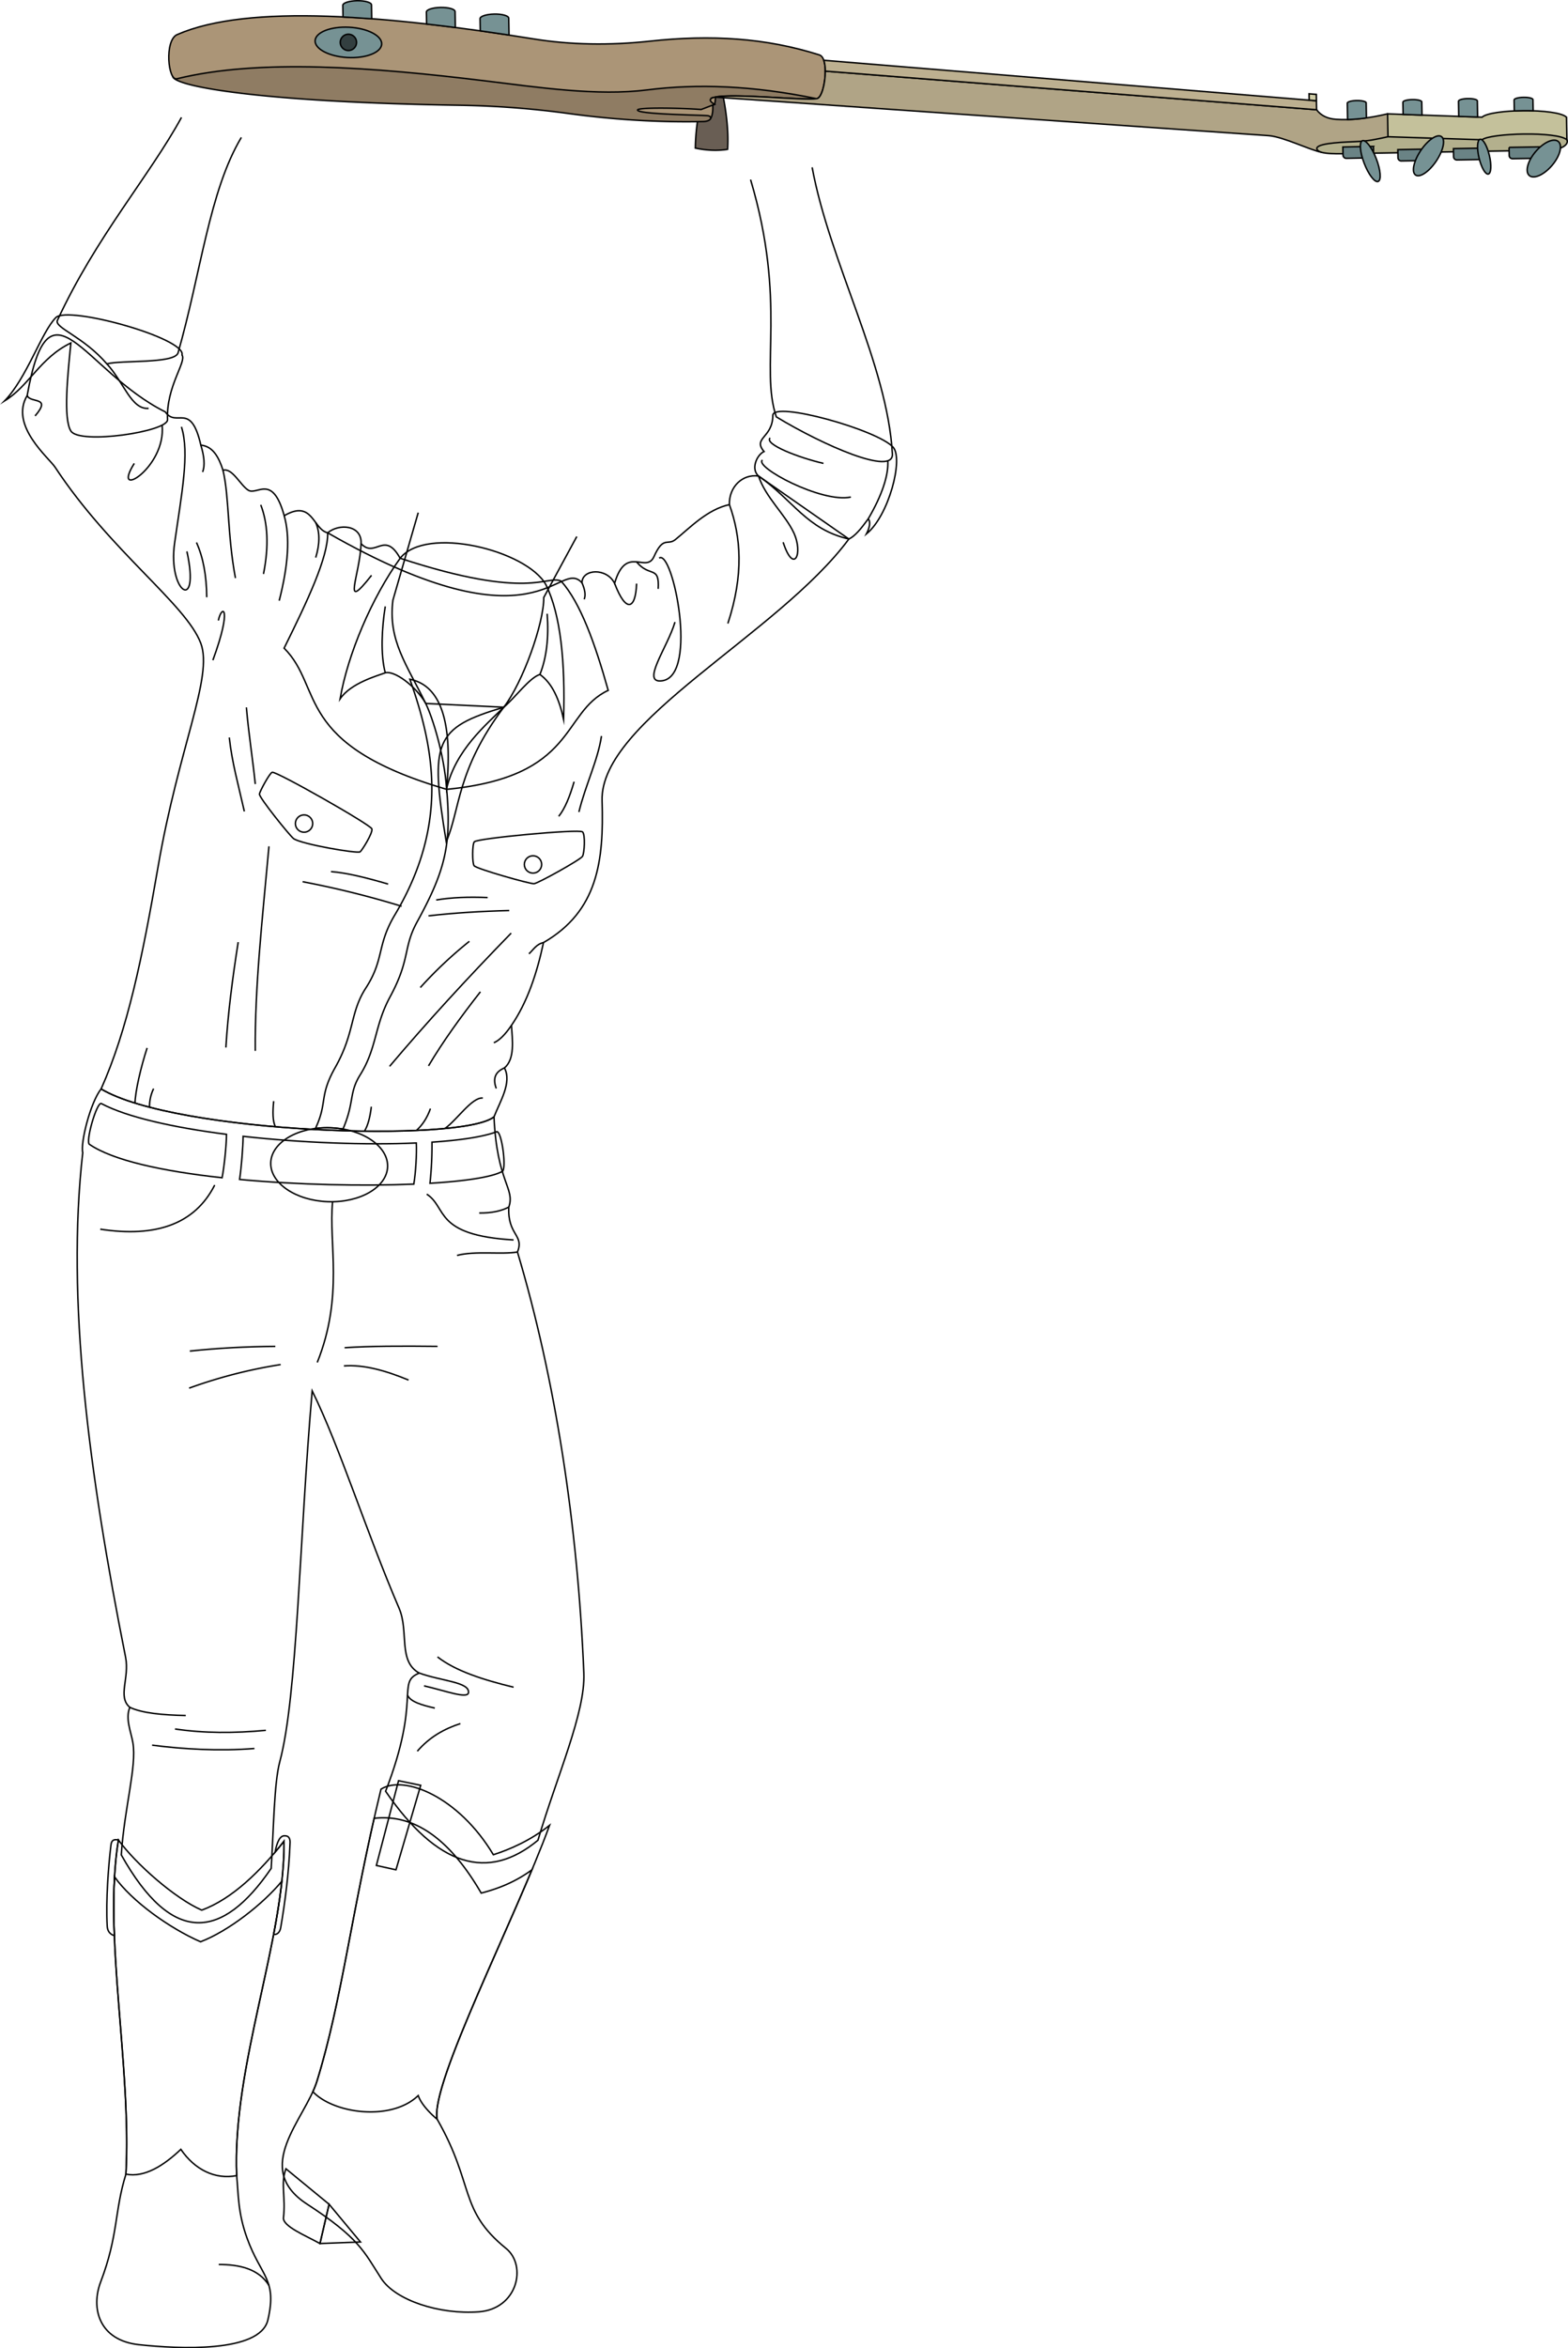 <svg id="presence" xmlns="http://www.w3.org/2000/svg" viewBox="0 0 2140.02 3202.67">
  <defs>
    <style>
      .cls-1 {
        fill: #695e54;
      }

      .cls-1, .cls-10, .cls-11, .cls-12, .cls-2, .cls-3, .cls-4, .cls-5, .cls-6, .cls-7, .cls-8, .cls-9 {
        stroke: #000;
        stroke-miterlimit: 10;
        stroke-width: 2px;
      }

      .cls-2 {
        fill: #ab9577;
      }

      .cls-3 {
        fill: #8f7c63;
      }

      .cls-4 {
        fill: #b0a486;
      }

      .cls-5 {
        fill: #bdb090;
      }

      .cls-6 {
        fill: #b3b08d;
      }

      .cls-7 {
        fill: #c4c19b;
      }

      .cls-8 {
        fill: #cfcca6;
      }

      .cls-9 {
        fill: #6a8385;
      }

      .cls-10 {
        fill: #769294;
      }

      .cls-11 {
        fill: #333f40;
      }

      .cls-12 {
        fill: none;
      }
    </style>
  </defs>
  <title>smirking</title>
  <g id="bass">
    <path id="strapLeather" class="cls-1" d="M985.57,124.22c5.14,25.16,9.15,52.61,7.43,79.49-13.55,2.06-28.17,1.63-44-1.72a285.58,285.58,0,0,1,12.58-79.49Z"/>
    <path id="bodyLight" class="cls-2" d="M976.16,126.94c-49.36,3.29-106.17,4.24-106,23.09-3,15.21,50.68,13.38,99.46,12.06,2.36-3.34,3.65-10,3.22-18.83l2.39-.91C976.52,138.46,976.7,133.28,976.16,126.94Z"/>
    <path id="bodyDark" class="cls-3" d="M1116.65,133.71c-7.07,6.64-180.72-15.32-141.44,8.64l-18.28,7c-28.93-2.17-87-3.12-86.79.73.27,5.51,75,6.61,94.64,7.6,8.2.41,6.76,7.91-5.06,8.1C901,167.07,839.27,163.42,777.3,155A1242.49,1242.49,0,0,0,628,143.56c-262.27-4-384.1-24.47-391.87-38.28C343.16,35.25,996.25,66.16,1116.65,133.71Z"/>
    <path id="bodyLight-2" data-name="bodyLight" class="cls-2" d="M1113.73,134.47c11.29,2.34,19.34-54.83,4.66-59.52-73-23.31-148.14-27.9-231.39-18.81-55.66,6.07-109,4.93-157.9-2.93C529,21,339.05,4.66,241.66,47.24c-17.5,8-12.38,63.83-.1,60.19C354,79.66,510,91.73,661.81,110.25c72.19,8.81,153.24,21.07,221.87,12.34C951.39,114,1027.78,116.66,1113.73,134.47Z"/>
    <path id="neck" class="cls-4" d="M1823.8,162.78c-11.63-.76-20.75-4.8-26.92-13.12L1126.34,97c.12,17.15-5.34,37.86-12.09,37.56-17,2.83-112.43-7.53-138.33-2.06L1731.61,185c20.72,1.82,55.32,19.41,73.13,23,105.66-3.54,123.1-23.38,89-52.73C1867.77,161.37,1844.49,164.15,1823.8,162.78Z"/>
    <path id="fretboard" class="cls-5" d="M1126.34,97l670.54,52.7-.22-12.25L1124.31,82.2A47.89,47.89,0,0,1,1126.34,97Z"/>
    <path id="headstockDark" class="cls-6" d="M1894.3,186.51c-16.44,3.48-25.94,6-46.21,6.75-24.09.85-53.91,2.92-50.6,10.42s30.56,6,47.67,5.75l268.4-4.66c15.34-.17,28.15-6.61,25-14.15C2129.94,165.32,1969.41,169.35,1894.3,186.51Z"/>
    <path id="headstockLight" class="cls-7" d="M1893.76,155.3l128.94,4.55c11.8-11.26,102.39-12.48,115.3,0l.53,30.78c-13.25-11.77-104.51-9.13-115.82,0l-128.41-4.12Z"/>
    <polygon id="nut" class="cls-8" points="1796.66 137.41 1786.77 136.6 1786.62 127.95 1796.51 128.73 1796.66 137.41"/>
    <g id="silverDark">
      <path class="cls-9" d="M1832.06,204.91h41.76a0,0,0,0,1,0,0V216a4.47,4.47,0,0,1-4.47,4.47h-32.82a4.47,4.47,0,0,1-4.47-4.47V204.91A0,0,0,0,1,1832.06,204.91Z" transform="matrix(1, -0.02, 0.02, 1, -3.41, 32.2)"/>
      <path class="cls-9" d="M1907.93,203.54h41.76a0,0,0,0,1,0,0v11.05a4.47,4.47,0,0,1-4.47,4.47H1912.4a4.47,4.47,0,0,1-4.47-4.47V203.54A0,0,0,0,1,1907.93,203.54Z" transform="translate(-3.38 33.51) rotate(-0.99)"/>
      <path class="cls-9" d="M1983.81,202.16h41.76a0,0,0,0,1,0,0v11.05a4.47,4.47,0,0,1-4.47,4.47h-32.82a4.47,4.47,0,0,1-4.47-4.47V202.16A0,0,0,0,1,1983.81,202.16Z" transform="translate(-3.34 34.83) rotate(-0.99)"/>
      <path class="cls-9" d="M2059.69,200.5h41.76a0,0,0,0,1,0,0v11.05A4.47,4.47,0,0,1,2097,216h-32.82a4.47,4.47,0,0,1-4.47-4.47V200.5a0,0,0,0,1,0,0Z" transform="translate(-3.3 36.15) rotate(-0.99)"/>
    </g>
    <g id="silver">
      <path class="cls-10" d="M694.73,47.83l-.4-23c-.06-3.3-8.87-5.83-19.67-5.64s-19.53,3-19.47,6.32l.29,16.55Q675,44.83,694.73,47.83Z"/>
      <path class="cls-10" d="M621.46,37.53l-.38-21.74c-.06-3.3-8.86-5.83-19.67-5.64s-19.52,3-19.47,6.32l.29,16.33Q601.67,35,621.46,37.53Z"/>
      <path class="cls-10" d="M507.34,25.68l-.33-19C507,3.35,498.14.82,487.33,1s-19.52,3-19.46,6.32l.28,15.87Q487.38,24.18,507.34,25.68Z"/>
      <path class="cls-10" d="M1940.74,157l-.31-18c0-1.88-5.82-3.3-12.93-3.18s-12.84,1.75-12.81,3.63l.29,16.64Z"/>
      <path class="cls-10" d="M2016.69,159.63l-.38-22c0-1.88-5.82-3.3-12.93-3.18s-12.85,1.75-12.82,3.63l.36,20.7Z"/>
      <path class="cls-10" d="M2092.45,151.11l-.27-15.19c0-1.88-5.82-3.31-12.93-3.18s-12.84,1.74-12.81,3.62l.26,14.93C2075.13,150.9,2084,150.83,2092.45,151.11Z"/>
      <ellipse class="cls-10" cx="1949.72" cy="212.57" rx="31.61" ry="12.79" transform="translate(688.1 1714.2) rotate(-56.19)"/>
      <ellipse class="cls-10" cx="1873.83" cy="213.29" rx="8.83" ry="29.86" transform="matrix(0.93, -0.36, 0.36, 0.93, 50.7, 695.93)"/>
      <ellipse class="cls-10" cx="2025.64" cy="213.67" rx="7.26" ry="24.36" transform="translate(5.45 473.84) rotate(-13.36)"/>
      <ellipse class="cls-10" cx="2101.49" cy="210.61" rx="30.5" ry="14.63" transform="matrix(0.65, -0.76, 0.76, 0.65, 580.99, 1676.46)"/>
      <path class="cls-10" d="M1864.91,160.8l-.35-20.47c0-1.88-5.83-3.3-12.94-3.18s-12.84,1.75-12.81,3.63l.39,22.28A226.35,226.35,0,0,0,1864.91,160.8Z"/>
      <ellipse class="cls-10" cx="475.49" cy="57.8" rx="20.68" ry="45.49" transform="translate(392.73 529.59) rotate(-86.98)"/>
    </g>
    <circle id="outputJack" class="cls-11" cx="475.49" cy="57.8" r="11.14"/>
  </g>
  <path id="anaJeans" class="cls-12" d="M674.2,1523.27c4,89.67,29.1,97.19,20.24,123-2,38.5,21.39,37.66,11.78,61.29,51.72,173.27,82.26,372.18,90.61,574.26,2.23,54.06-36.74,140.29-62.63,228-68,56.3-137.25,36.22-207.93-66.8,49.27-126.93,14-148.31,45.93-161.17-29.41-16.22-13.83-56.57-27.56-88.51-44.95-104.57-80.17-218.24-118.57-296.44-17.54,201.24-20,415.85-44.26,506-7.65,28.48-8.35,91-11.69,145.29-67,97.92-135,105.71-204.59-18.37,4.18-64.3,21.26-120.42,15.87-152.81-2.48-14.92-10.75-33.17-4.18-48.43-17.18-14.39-.14-39.87-5.84-68.48-50.1-251.35-81.26-487.79-58.45-688.08-3.34-12.52,10-67.63,25-86.84C240.69,1546.14,629.82,1558.66,674.2,1523.27Z"/>
  <g id="anaBelt">
    <path class="cls-12" d="M309.1,1547.06c-72.18-9.25-135.87-23.36-170.9-42-6.33-2.15-22.23,53.68-15.89,55.83,31.87,21.74,99.58,36.57,180.81,45.37C306.18,1590,309,1562,309.1,1547.06Z"/>
    <path class="cls-12" d="M568.2,1558.87c-69.22,3-156.56-.18-236.4-9.1-.14,15.25-2.4,42.65-4.8,58.84,80.57,7.42,168.45,9.26,237.79,6.34C567.36,1599.23,568.88,1574.38,568.2,1558.87Z"/>
    <path class="cls-12" d="M678,1543.51c-18.62,7-49.87,11.67-88.43,14.21a496.86,496.86,0,0,1-2.72,56.1c47.52-2.89,83.6-8.28,98.08-15.85C692,1597.08,685,1542.62,678,1543.51Z"/>
  </g>
  <ellipse id="anaBuckle" class="cls-12" cx="449.29" cy="1588.61" rx="50.45" ry="79.79" transform="translate(-1154.27 1981.24) rotate(-87.97)"/>
  <g id="clothesDisplayLine">
    <path class="cls-12" d="M453.91,1639.09c-5.63,56.62,15.5,128.27-20.92,219.08"/>
    <path class="cls-12" d="M293,1616.27c-27,53.3-80.24,71.8-156.18,60.14"/>
    <path class="cls-12" d="M582.41,1628.64c28.48,18.38,9.19,56,118.51,62.47"/>
  </g>
  <g id="clothesFoldLine">
    <path class="cls-12" d="M706.22,1707.55c-20.92,3.77-58-1.88-82.47,4.69"/>
    <path class="cls-12" d="M694.44,1646.26c-10.12,5.36-23.32,8.26-40.37,8.11"/>
    <path class="cls-12" d="M597.11,1836.26c-48.16-.57-92.95-.47-126.78,1.84"/>
    <path class="cls-12" d="M557.61,1882.2c-31.42-13-61.41-21.38-88.2-19.3"/>
    <path class="cls-12" d="M375.71,1836.26c-39.34.27-78.25,2.34-116.67,6.43"/>
    <path class="cls-12" d="M383.06,1861.07a669.33,669.33,0,0,0-124.94,32.15"/>
    <path class="cls-12" d="M597.11,2259.77c24.63,19.24,62.4,31.29,103.81,41.34"/>
    <path class="cls-12" d="M628.34,2350.72c-21.48,7-41.66,17.89-58.79,37.67"/>
    <path class="cls-12" d="M572.2,2281.81c30.42,11,68.74,12.2,67.17,26.65-1,9.17-32.15-2.75-60.63-9.19"/>
    <path class="cls-12" d="M556.17,2311.8c3.53,9,19.41,13.74,37.27,17.79"/>
    <path class="cls-12" d="M177.22,2328.58c16.76,7.9,44.49,10.5,76.31,11.12"/>
    <path class="cls-12" d="M362.85,2359.91c-42.68,4-84.21,4.07-124-1.84"/>
    <path class="cls-12" d="M347.23,2384.71c-48.43,3.79-97.38.92-139.64-4.59"/>
  </g>
  <polygon id="anaHeelInner" class="cls-12" points="436.71 3059.84 449.15 3006.28 491.97 3057.75 436.71 3059.84"/>
  <path id="anaHeelSide" class="cls-12" d="M390.24,2957.91c-7.58,20.26-.05,38.2-3.39,67.14-.41,11.48,30.16,23.95,49.86,34.79l12.44-53.56Z"/>
  <g id="anaBoot">
    <path class="cls-12" d="M520,2440.14c31.21-19.87,105.82,10,153.35,89.45,22.69-7.31,50.57-19.38,76.68-40.08-45.81,125.67-163.17,352.57-153.37,400.83,51.42,89.76,29,123.51,94,176.19,28.83,23.35,15.82,82.5-37.13,86.45-53.7,4-114.06-15.65-133.35-45.66-23.53-36.6-29.85-54.9-101.17-101.24-75.85-49.29-2.45-116,13.51-167.5C467.07,2727.05,479.71,2606,520,2440.14Z"/>
    <path class="cls-12" d="M387.66,2511.14c-32.36,41-70.75,78.77-112.34,94-36.81-16.17-90-63.06-113.7-95.65-21.2,129.44,18.15,308,10.24,455.74-15.91,51.11-10.16,83.18-34.5,147.09-13.47,35.35-2.68,79.51,52.25,85.48,53.65,5.82,165.41,11.47,176-33.74,13-55.71-9.36-58.82-28.43-111.57-12.49-34.54-11.69-58.71-14.15-85.24C316.72,2817.83,388.82,2645,387.66,2511.14Z"/>
  </g>
  <g id="anaBootLeg">
    <path class="cls-12" d="M656.76,2581.9c-41.24-71-89.49-108.5-146.12-102-33.14,145.82-46.39,256.28-78.12,358.71a119.65,119.65,0,0,1-5.51,14.13c28.26,30,107,40.83,143.79,5.29,5.23,15.7,25.83,32.34,25.83,32.34-8.37-41.21,76-212.75,129.36-340.22C703.71,2566.45,681,2575.57,656.76,2581.9Z"/>
    <path class="cls-12" d="M384.67,2565.73C358.74,2597,312,2633.59,273.73,2648.3c-42.66-18.65-93.67-55.2-117.41-88.5-6.86,123,22.47,276,15.54,405.41,25.44,5.1,51.89-11.91,74.95-33.82,19,27.76,46.67,41.5,76.18,35.84C317.54,2837.44,371.24,2690,384.67,2565.73Z"/>
  </g>
  <g id="anaBootStrap">
    <polygon class="cls-12" points="574.17 2434.91 543.93 2428.64 513.68 2544.21 540.43 2550.15 574.17 2434.91"/>
    <path class="cls-12" d="M156.08,2639.83c-1.76-46.53-1-90.75,5.54-130.36-5.27-1-9.27-.6-10.15,6.56-3.46,28.28-7.11,75.65-5.16,110.94C146.93,2638.37,156.08,2639.83,156.08,2639.83Z"/>
    <path class="cls-12" d="M388.68,2503.79c-6.55-.61-10.7,8.55-13.27,22.34q6.27-7.38,12.25-15c.35,39.52-5.7,82.44-14.22,127.14,0,0,7.61,1.6,9.65-9.17,5.89-34.23,11.15-74.68,12.7-114.43C396.45,2507.49,394.05,2503.58,388.68,2503.79Z"/>
  </g>
  <path id="clothesFoldLine-2" data-name="clothesFoldLine" class="cls-12" d="M367,3116.83c-14.17-22.73-40.65-28.41-68.47-28.41"/>
  <path id="anaShirt" class="cls-12" d="M1035.26,649.24c-22.23-3.12-40.51,15.12-39.77,39-30.35,6.53-54.29,32-73.75,47.69-10.78,8.7-16.26-5.64-29.18,23.19-10.72,23.95-38.16-17.21-53.76,36.49-10.58-21.52-44.25-20-44.54-.8-32.53-35.16-56.4,98.22-347-68.09-20.44-4.94-20.44-46.11-59.37-23.37-16-58-37-27.28-49-34.76-10.95-6.85-21.69-30.68-34.55-27.28-5.82-18.06-13.85-32.66-30.22-34.2-13.79-60.48-33.24-23.07-48.52-45.34C113.22,505.63,67.49,369.37,37.08,539.48c-24.43,40.8,29.65,84.89,38.18,97.83C151.07,752.37,254.32,824.2,274.1,877.51c17,45.83-30.21,141.68-58.34,304.46-21.6,125-41.66,222.19-77.78,303.21,102.71,61,491.84,73.48,536.22,38.09,8.18-21,24.77-46.89,14.28-66.74,14.49-12.32,10.89-38.12,9.55-58.06,21.4-31.22,34.6-70.17,43.74-112.94,74.41-42.88,82.49-111.78,79.94-193.37-3.39-108.75,240.16-226.57,336.83-357Z"/>
  <path id="anaShirtOrnament" class="cls-12" d="M765.85,792.56c26.28,29.34,46.25,85,64.22,149-65,30.47-41.87,117.74-220.54,135C399.57,1014.87,442.27,938.3,387.75,884,419.54,819.83,448,759.8,447.21,726.7c15.65-13.18,46.93-10.71,45.61,14.8,19.44,20.6,31.79-18.92,53.29,19.89C723.86,819.74,746.09,783.51,765.85,792.56Z"/>
  <g id="anaShirtInner">
    <path class="cls-12" d="M6.24,546.79c30.48-31.3,50.25-93.9,70-113.67,16.63-16.63,178.31,28.37,172.16,51.07,6.61,9.13-21.73,42.85-19.77,88.14C229.36,588.81,109,606.52,96.85,588c-10.9-16.65-4.24-78.25-.12-120.26C54.19,488.31,40,526.2,6.24,546.79Z"/>
    <path class="cls-12" d="M1182.54,728.15c30.55-24.69,50.56-102,36.53-118.07-20.64-23.65-164.2-63.76-164.31-43.51-.16,30.93-28,30.44-12,49.24-10,4.63-18.32,24.05-7.48,33.43,47.63,33.19,65.3,72.48,123.28,85.9,8.32-3.93,16.35-13.7,26.34-27.38C1188.64,711.4,1186.79,719.88,1182.54,728.15Z"/>
  </g>
  <g id="anaShirtTrim">
    <path class="cls-12" d="M687.55,964.55c-95,28.21-101,46.61-78.53,183.55C628.3,1103.32,623,1050.73,687.55,964.55Z"/>
    <path class="cls-12" d="M609.53,1075.62c6.79,75.35-1.36,110.87-40.18,181.59-19.56,35.63-8.92,50.63-37,102.37-21.36,39.41-18,70-40.73,106.29-15.66,25-7.61,36.83-23.55,74.09a125.87,125.87,0,0,0-37.61-.8c16.95-35.92,4.54-43.35,27-83.17,27.12-48,19.84-74.41,41.84-108.46,25.45-39.41,14.69-58,39.49-99.59C613,1123.6,592.57,1020.26,559.4,926.42,600,934.65,618.48,981.21,609.53,1075.62Z"/>
  </g>
  <g id="anaShirtCollar">
    <path class="cls-12" d="M491.5,1161.79c-3.73,2.68-80.13-10.44-90.75-18-4.76-3.41-47.34-56.1-46.66-60.88.52-3.67,13.86-28.58,17.42-29.62,5.62-1.63,134.42,71.53,136,77.16S493.84,1160.11,491.5,1161.79Z"/>
    <path class="cls-12" d="M795,1167.91c-2.77,4.65-60.78,36.9-66.18,37.33s-78.33-20.13-81.72-24.47c-2.75-3.52-2.66-29.29.25-32.68,4.17-4.86,142.86-17.72,147.69-13.52C799,1138.05,797.71,1163.35,795,1167.91Z"/>
    <path class="cls-12" d="M736.88,919.88c16.9,12,26.42,34,32.32,61.13,2.37-78.46-3.94-142.44-24.05-183.38-26.31-47.35-163.84-81.17-199-36.24-38.66,53.64-71.52,130.93-82,191.81,14.47-21.61,51.08-31.6,61.73-35.59,12-3.33,40.84,17.08,55.23,41.82l106.52,5.12C703.52,950.89,723,924,736.88,919.88Z"/>
  </g>
  <g id="anaShirtButton">
    <circle class="cls-12" cx="414.95" cy="1123.21" r="11.82"/>
    <circle class="cls-12" cx="727.43" cy="1178.98" r="11.82"/>
  </g>
  <g id="clothesEdgeLine">
    <path class="cls-12" d="M736.88,919.88c9.1-22.79,12.32-50.46,9.9-82.81"/>
    <path class="cls-12" d="M525.8,917.61c-6.66-25.29-4.66-61.24,0-90.52"/>
  </g>
  <path id="clothesOverlapLine" class="cls-12" d="M1211.69,628.46c1.2,19.14-7.71,46.87-26.81,79.3"/>
  <g id="clothesFoldLine-3" data-name="clothesFoldLine">
    <path class="cls-12" d="M1161.25,677.91c-40,8.52-132.46-41.31-120.66-50.49"/>
    <path class="cls-12" d="M1123.87,632c-34.1-7.87-81.31-26.23-72.78-34.76"/>
    <path class="cls-12" d="M1035.26,649.24c9.27,28.67,36.46,52.6,48,77.2,13.46,28.81,0,57.7-14.43,13.11"/>
    <path class="cls-12" d="M995.49,688.22c15.76,44,19.9,95.07-2.11,162.15"/>
    <path class="cls-12" d="M899.6,761.19c18.37-13.11,53.93,159.46,4.6,167.22-30.84,4.85,7.21-45.9,17-80"/>
    <path class="cls-12" d="M838.8,795.59c15.56,41,28.76,35.7,30,.36"/>
    <path class="cls-12" d="M868.78,766.28c17.71,21.8,31.48,4.09,29.51,36.88"/>
    <path class="cls-12" d="M783.54,1066.12c-5.92,20.51-12.71,37.13-21,47.21"/>
    <path class="cls-12" d="M820.91,1003.82c-5,33.42-21.64,66.23-30.82,103.61"/>
    <path class="cls-12" d="M741.77,1285.53c-10,2.24-14,10.1-19.88,15.35"/>
    <path class="cls-12" d="M698,1398.47c-8.77,13-16.72,20.59-24,23.73"/>
    <path class="cls-12" d="M688.48,1456.53c-11.32,4.74-16.75,13-11.18,28"/>
    <path class="cls-12" d="M640.58,1283.83a570.54,570.54,0,0,0-66.89,63"/>
    <path class="cls-12" d="M697.63,1272.68c-60.11,61.66-115.71,122.28-165.91,181.65"/>
    <path class="cls-12" d="M655.66,1352.69c-27,34.41-51.42,68.25-70.82,101"/>
    <path class="cls-12" d="M665.5,1224.16c-25.5-1.09-49.13-.25-70.17,3.28"/>
    <path class="cls-12" d="M695,1241.86c-38.34.94-75.23,3.19-110.17,7.22"/>
    <path class="cls-12" d="M451.72,1188.75c20.82,1.5,48.1,8.21,78,17"/>
    <path class="cls-12" d="M548.12,1236A1269.52,1269.52,0,0,0,413,1202.52"/>
    <path class="cls-12" d="M658.94,1497.61c-14.7-1.65-35.41,30.16-51.8,41.55"/>
    <path class="cls-12" d="M587.46,1512c-4.51,12.74-11,22.46-19.09,29.75"/>
    <path class="cls-12" d="M506.8,1509.41c-1.79,14.66-4.81,26.18-9.48,33.44"/>
    <path class="cls-12" d="M373.52,1501.83c-1.51,14.78-1.4,27.3,2.3,34.81"/>
    <path class="cls-12" d="M209.65,1484.75a56,56,0,0,0-5.59,24.66"/>
    <path class="cls-12" d="M200.78,1429.25c-8.87,27.26-16.2,59.65-16.51,75.18"/>
    <path class="cls-12" d="M367.07,1154.27c-9.33,102.66-19.37,192-18.66,279"/>
    <path class="cls-12" d="M325.08,1284.92c-7.81,49.47-14,97.77-16.8,143.73"/>
    <path class="cls-12" d="M336.28,964.81c3,35.35,8.54,69.57,12.13,104.53"/>
    <path class="cls-12" d="M312.94,1005.87c3.74,34.53,12.14,63.47,20.54,100.8"/>
    <path class="cls-12" d="M387.84,703.33c8.23,28.25,5.75,67.1-6.77,115.89"/>
    <path class="cls-12" d="M430.88,712.7c5.84,13.21,5.7,29.2,0,47.78"/>
    <path class="cls-12" d="M298,846.28c4.67-22.4,19.6-19.6-7.47,54.13"/>
    <path class="cls-12" d="M355.87,688.56c9.44,24.47,11.49,55.21,3.74,94.26"/>
    <path class="cls-12" d="M304.32,641.29c8.7,36.79,5.82,87.4,17,147.13"/>
    <path class="cls-12" d="M268.15,739.89q13.62,30.17,14,74.66"/>
    <path class="cls-12" d="M274.1,607.09c4.6,15.14,5.89,27.73,2.45,36.67"/>
    <path class="cls-12" d="M247.61,582.16c11.43,35.78.19,91.66-9.33,158.66-9.61,67.61,35.47,96.13,16.8,11.2"/>
    <path class="cls-12" d="M221.26,579.86c5.82,58.3-70.71,104-38,52.15"/>
    <path class="cls-12" d="M37.08,539.48c4.28,10.95,34.14.68,10.81,27.75"/>
    <path class="cls-12" d="M145.89,496.3c23.33,25.2,33.21,62.61,56.93,60.66"/>
    <path class="cls-12" d="M492.82,741.5c-1.62,43.19-27.24,95.87,14.25,43.18"/>
    <path class="cls-12" d="M794.26,794.79c3.94,8.94,5.4,16.68,3.06,22.56"/>
  </g>
  <g id="skinMestizo">
    <path class="cls-12" d="M1108.41,228.24c24.15,130.47,102.64,268.1,109.53,390.89,1.73,30.3-94.31-11.71-158.41-50.55-22.81-67.19,14.79-156-35.14-323.61"/>
    <path class="cls-12" d="M329.39,187.41c-43.88,73.38-55.22,185.34-86.51,294.28-6,14.61-77.87,9.28-97,14.61C113.78,459,74.37,447.18,78.26,437.12c52.93-114.3,125.56-196.76,169.43-277"/>
    <path class="cls-12" d="M570.79,699.18,536.22,818.67c-6.77,54.86,18.7,87.23,44.81,140.76,9.3,19.07,25.08,68.92,28.5,116.19,12.41-53.17,54.46-87.51,78-111.07,26-33.63,54.9-114.45,54.59-149.64l45.09-83.16"/>
  </g>
</svg>
